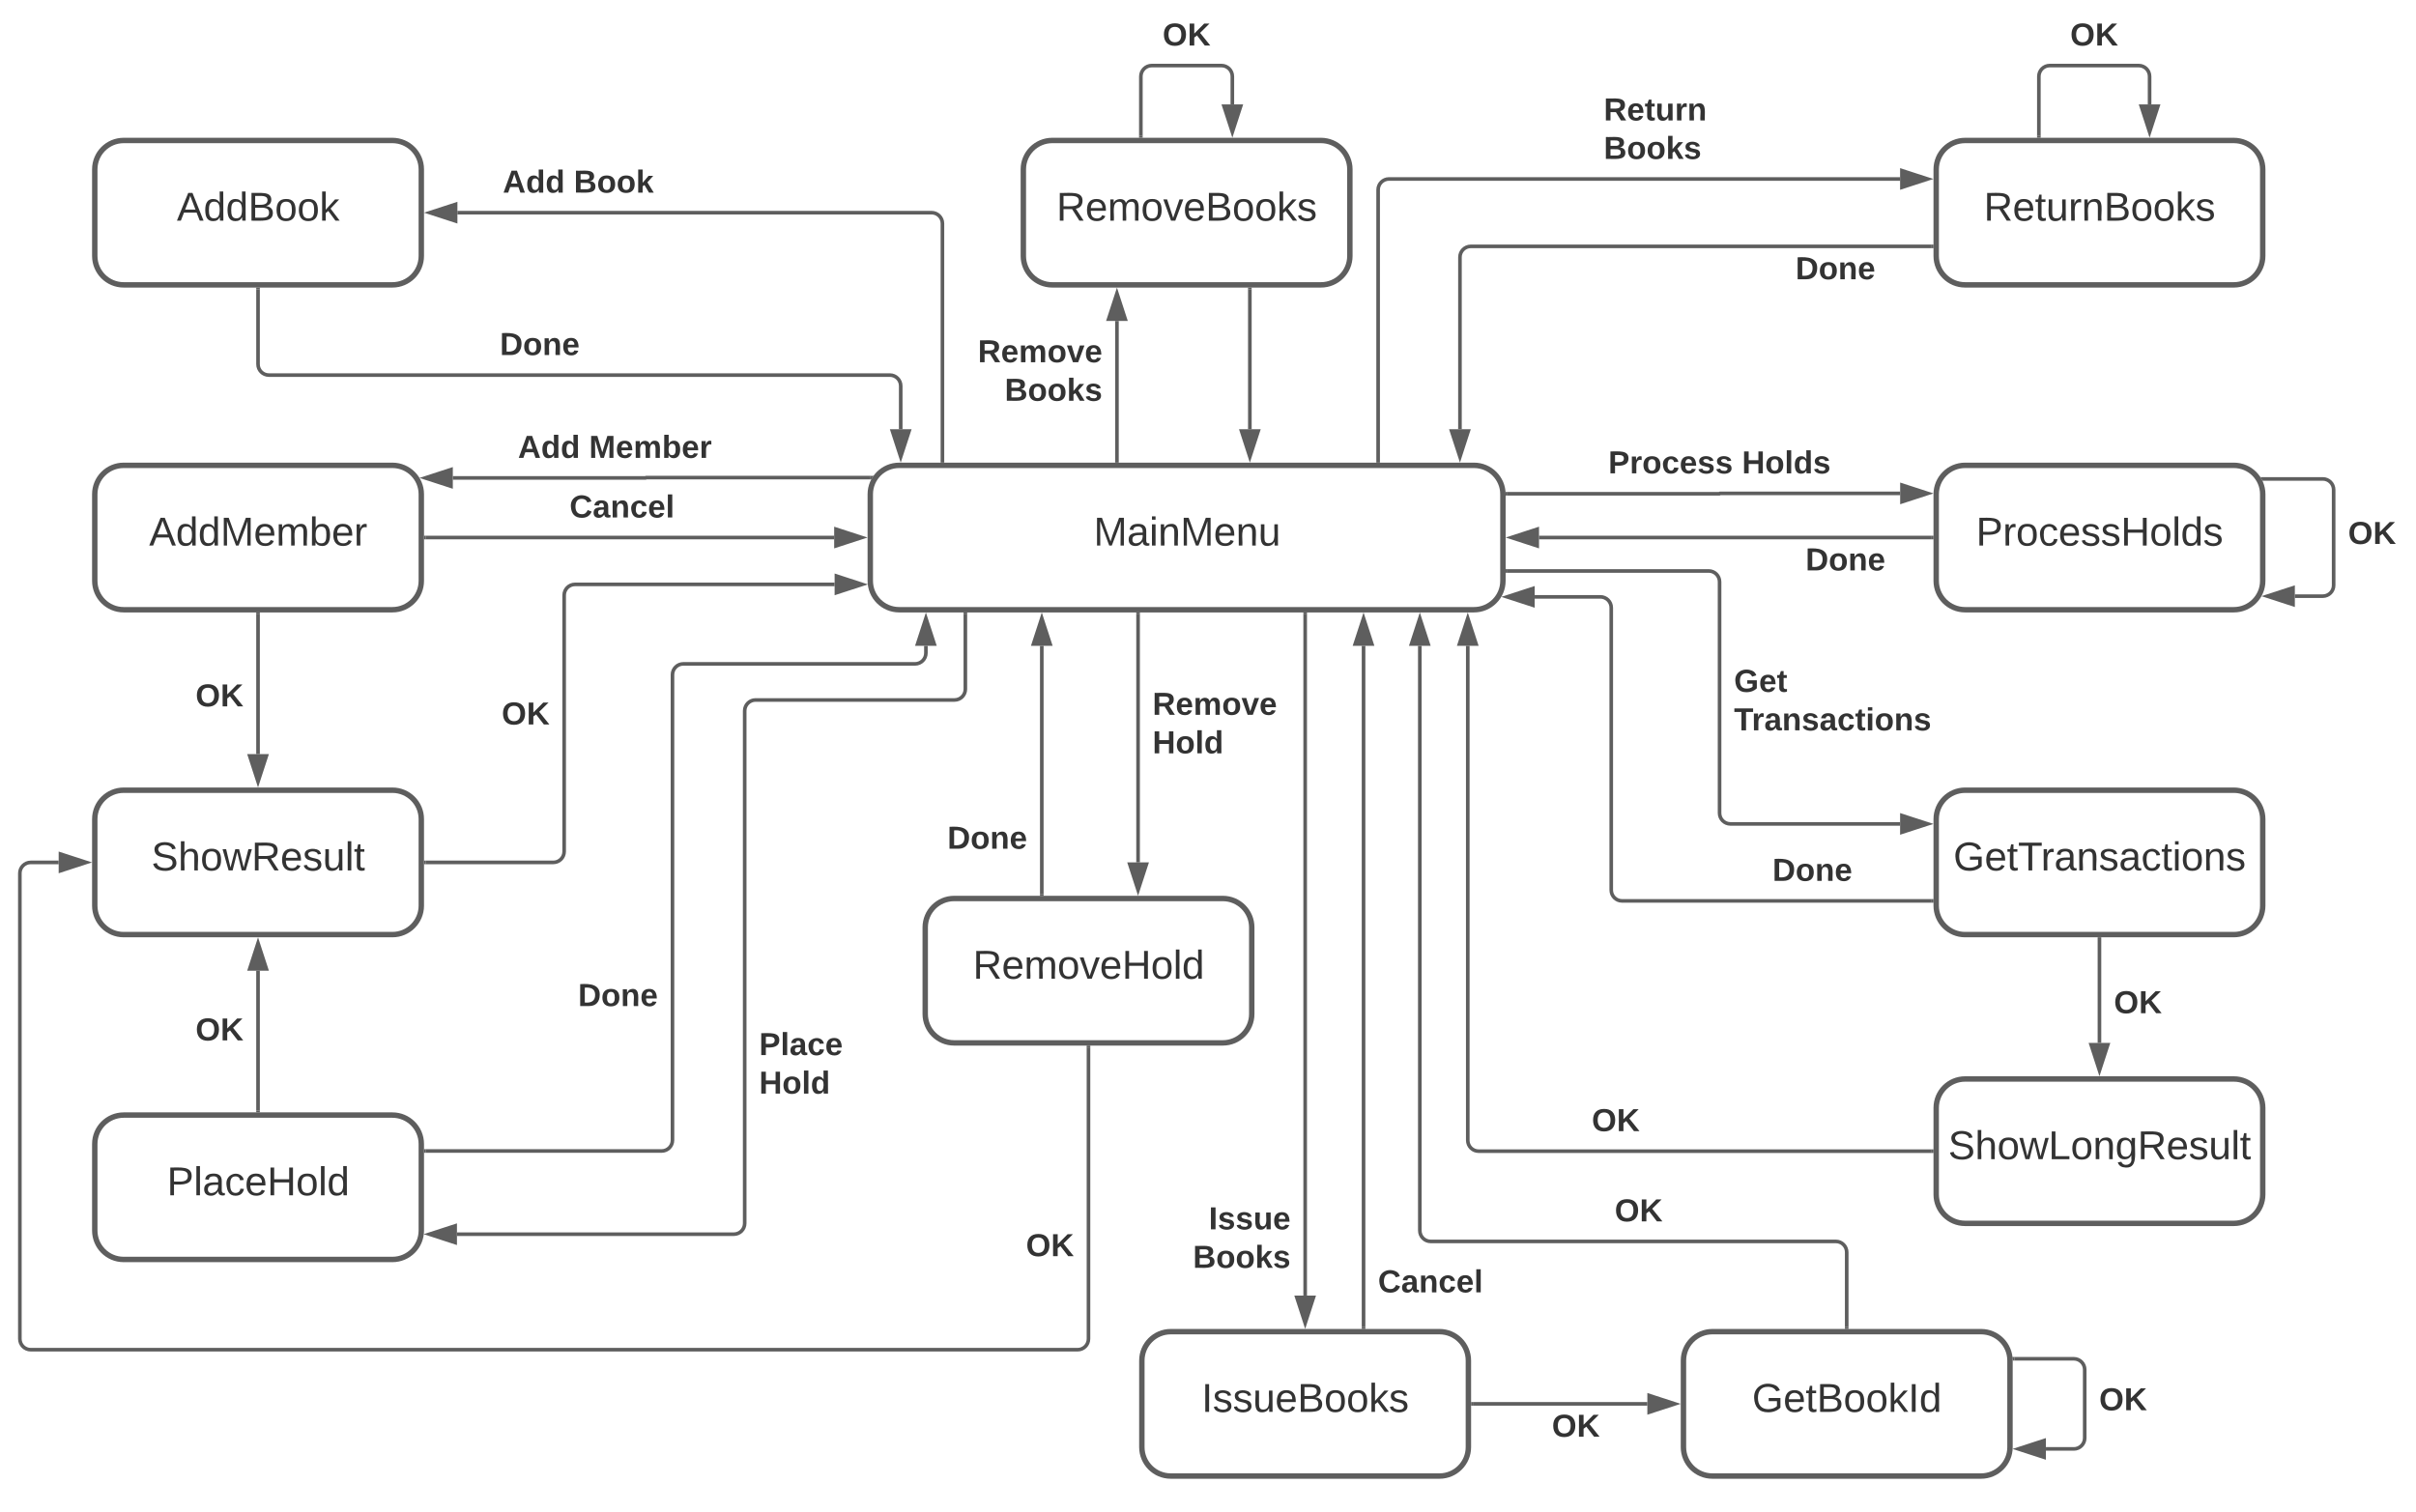 <svg xmlns="http://www.w3.org/2000/svg" xmlns:xlink="http://www.w3.org/1999/xlink" xmlns:lucid="lucid" width="1338.27" height="837.83"><g transform="translate(-347.5 -322.167)" lucid:page-tab-id="PJSlnrykgRkf"><path d="M0 0h1760v1360H0z" fill="#fff"/><path d="M845.57 580c-8.84 0-16 7.16-16 16v48c0 8.84 7.16 16 16 16H1164c8.84 0 16-7.16 16-16v-48c0-8.84-7.16-16-16-16z" stroke="#5e5e5e" stroke-width="3" fill="#fff"/><use xlink:href="#a" transform="matrix(1,0,0,1,837.565,588) translate(115.741 36.444)"/><path d="M416 400c-8.84 0-16 7.16-16 16v48c0 8.84 7.16 16 16 16h148.87c8.84 0 16-7.16 16-16v-48c0-8.84-7.16-16-16-16z" stroke="#5e5e5e" stroke-width="3" fill="#fff"/><use xlink:href="#b" transform="matrix(1,0,0,1,408,408) translate(37.438 36.444)"/><path d="M416 580c-8.84 0-16 7.16-16 16v48c0 8.84 7.16 16 16 16h148.87c8.84 0 16-7.16 16-16v-48c0-8.84-7.16-16-16-16z" stroke="#5e5e5e" stroke-width="3" fill="#fff"/><use xlink:href="#c" transform="matrix(1,0,0,1,408,588) translate(22.099 36.444)"/><path d="M416 760c-8.84 0-16 7.16-16 16v48c0 8.84 7.16 16 16 16h148.87c8.84 0 16-7.16 16-16v-48c0-8.84-7.16-16-16-16z" stroke="#5e5e5e" stroke-width="3" fill="#fff"/><use xlink:href="#d" transform="matrix(1,0,0,1,408,768) translate(23.333 36.444)"/><path d="M416 940c-8.84 0-16 7.16-16 16v48c0 8.84 7.16 16 16 16h148.87c8.84 0 16-7.16 16-16v-48c0-8.84-7.16-16-16-16z" stroke="#5e5e5e" stroke-width="3" fill="#fff"/><use xlink:href="#e" transform="matrix(1,0,0,1,408,948) translate(31.975 36.444)"/><path d="M876 820c-8.84 0-16 7.16-16 16v48c0 8.84 7.16 16 16 16h148.87c8.84 0 16-7.16 16-16v-48c0-8.84-7.16-16-16-16z" stroke="#5e5e5e" stroke-width="3" fill="#fff"/><use xlink:href="#f" transform="matrix(1,0,0,1,868,828) translate(18.426 36.444)"/><path d="M930.35 400c-8.84 0-16 7.16-16 16v48c0 8.84 7.16 16 16 16h148.87c8.83 0 16-7.16 16-16v-48c0-8.84-7.17-16-16-16z" stroke="#5e5e5e" stroke-width="3" fill="#fff"/><use xlink:href="#g" transform="matrix(1,0,0,1,922.348,408) translate(10.34 36.444)"/><path d="M1436 400c-8.84 0-16 7.16-16 16v48c0 8.84 7.16 16 16 16h148.87c8.84 0 16-7.16 16-16v-48c0-8.84-7.16-16-16-16z" stroke="#5e5e5e" stroke-width="3" fill="#fff"/><use xlink:href="#h" transform="matrix(1,0,0,1,1428,408) translate(18.364 36.444)"/><path d="M1436 580c-8.84 0-16 7.16-16 16v48c0 8.84 7.16 16 16 16h148.87c8.84 0 16-7.16 16-16v-48c0-8.84-7.16-16-16-16z" stroke="#5e5e5e" stroke-width="3" fill="#fff"/><use xlink:href="#i" transform="matrix(1,0,0,1,1428,588) translate(14.074 36.444)"/><path d="M1436 760c-8.84 0-16 7.16-16 16v48c0 8.84 7.16 16 16 16h148.87c8.84 0 16-7.16 16-16v-48c0-8.84-7.16-16-16-16z" stroke="#5e5e5e" stroke-width="3" fill="#fff"/><use xlink:href="#j" transform="matrix(1,0,0,1,1428,768) translate(1.512 36.444)"/><path d="M1436 920c-8.84 0-16 7.16-16 16v48c0 8.84 7.16 16 16 16h148.87c8.84 0 16-7.16 16-16v-48c0-8.84-7.16-16-16-16z" stroke="#5e5e5e" stroke-width="3" fill="#fff"/><use xlink:href="#k" transform="matrix(1,0,0,1,1428,928) translate(-1.358 36.444)"/><path d="M1417.5 960h-250.97c-3.32 0-6-2.7-6-6V680" stroke="#5e5e5e" stroke-width="2" fill="none"/><path d="M1418.5 961h-1.03v-2h1.03z" fill="#5e5e5e"/><path d="M1160.53 664.74l4.63 14.26h-9.27z" stroke="#5e5e5e" stroke-width="2" fill="#5e5e5e"/><use xlink:href="#l" transform="matrix(1,0,0,1,1229.206,934.667) translate(0 14.222)"/><path d="M1510.43 842.5V900" stroke="#5e5e5e" stroke-width="2" fill="none"/><path d="M1511.43 842.53h-2v-1.03h2z" fill="#5e5e5e"/><path d="M1510.43 915.26L1505.8 901h9.27z" stroke="#5e5e5e" stroke-width="2" fill="#5e5e5e"/><use xlink:href="#l" transform="matrix(1,0,0,1,1518.435,869.333) translate(0 14.222)"/><path d="M1182.5 638.52H1294c3.3 0 6 2.7 6 6v128.15c0 3.3 2.7 6 6 6h94" stroke="#5e5e5e" stroke-width="2" fill="none"/><path d="M1182.53 639.52h-1.03v-2h1.03z" fill="#5e5e5e"/><path d="M1415.26 778.67L1401 783.3v-9.27z" stroke="#5e5e5e" stroke-width="2" fill="#5e5e5e"/><use xlink:href="#m" transform="matrix(1,0,0,1,1308,691.279) translate(0 14.222)"/><use xlink:href="#n" transform="matrix(1,0,0,1,1308,691.279) translate(0 35.556)"/><path d="M1197.58 652.87H1234c3.3 0 6 2.7 6 6v156.46c0 3.32 2.7 6 6 6h171.5" stroke="#5e5e5e" stroke-width="2" fill="none"/><path d="M1182.3 652.87l14.28-4.63v9.27z" stroke="#5e5e5e" stroke-width="2" fill="#5e5e5e"/><path d="M1418.5 822.33h-1.03v-2h1.03z" fill="#5e5e5e"/><use xlink:href="#o" transform="matrix(1,0,0,1,1329.299,796) translate(0 14.222)"/><path d="M1182.48 595.74h117.44c.05 0 .1-.04.1-.1 0-.04.03-.1.08-.1h99.94" stroke="#5e5e5e" stroke-width="2" fill="none"/><path d="M1182.5 596.74h-1v-.84l-.15-1.16h1.15z" fill="#5e5e5e"/><path d="M1415.3 595.55l-14.26 4.64v-9.28z" stroke="#5e5e5e" stroke-width="2" fill="#5e5e5e"/><use xlink:href="#p" transform="matrix(1,0,0,1,1238.378,570.222) translate(0 14.222)"/><use xlink:href="#q" transform="matrix(1,0,0,1,1238.378,570.222) translate(74.025 14.222)"/><path d="M1200 620h217.5" stroke="#5e5e5e" stroke-width="2" fill="none"/><path d="M1184.74 620l14.26-4.64v9.28z" stroke="#5e5e5e" stroke-width="2" fill="#5e5e5e"/><path d="M1418.5 621h-1.03v-2h1.03z" fill="#5e5e5e"/><use xlink:href="#o" transform="matrix(1,0,0,1,1347.62,624) translate(0 14.222)"/><path d="M1601.15 587.52h33c3.32 0 6 2.68 6 6v52.96c0 3.32-2.68 6-6 6h-15.5" stroke="#5e5e5e" stroke-width="2" fill="none"/><path d="M1601.18 588.52h-.6l-.53-1.27-.57-.73h1.7z" fill="#5e5e5e"/><path d="M1603.4 652.48l14.26-4.63v9.27z" stroke="#5e5e5e" stroke-width="2" fill="#5e5e5e"/><use xlink:href="#l" transform="matrix(1,0,0,1,1648.154,609.333) translate(0 14.222)"/><path d="M966.2 500v77.5" stroke="#5e5e5e" stroke-width="2" fill="none"/><path d="M966.2 484.74l4.63 14.26h-9.27z" stroke="#5e5e5e" stroke-width="2" fill="#5e5e5e"/><path d="M967.2 578.5h-2v-1.03h2z" fill="#5e5e5e"/><use xlink:href="#r" transform="matrix(1,0,0,1,889.156,508.667) translate(0.01 14.222)"/><use xlink:href="#s" transform="matrix(1,0,0,1,889.156,508.667) translate(14.874 35.556)"/><path d="M1039.82 482.5V560" stroke="#5e5e5e" stroke-width="2" fill="none"/><path d="M1040.82 482.53h-2v-1.03h2z" fill="#5e5e5e"/><path d="M1039.82 575.26L1035.2 561h9.26z" stroke="#5e5e5e" stroke-width="2" fill="#5e5e5e"/><path d="M979.45 397.5v-33c0-3.3 2.7-6 6-6h38.67c3.3 0 6 2.7 6 6V380" stroke="#5e5e5e" stroke-width="2" fill="none"/><path d="M980.45 398.5h-2v-1.03h2z" fill="#5e5e5e"/><path d="M1030.12 395.26l-4.64-14.26h9.27z" stroke="#5e5e5e" stroke-width="2" fill="#5e5e5e"/><use xlink:href="#l" transform="matrix(1,0,0,1,991.474,333.167) translate(0 14.222)"/><path d="M1476.87 397.5v-33c0-3.3 2.7-6 6-6h49.33c3.32 0 6 2.7 6 6V380" stroke="#5e5e5e" stroke-width="2" fill="none"/><path d="M1477.87 398.5h-2v-1.03h2z" fill="#5e5e5e"/><path d="M1538.2 395.26l-4.63-14.26h9.27z" stroke="#5e5e5e" stroke-width="2" fill="#5e5e5e"/><use xlink:href="#l" transform="matrix(1,0,0,1,1494.228,333.167) translate(0 14.222)"/><path d="M1400 421.33h-283.13c-3.3 0-6 2.7-6 6V577.5" stroke="#5e5e5e" stroke-width="2" fill="none"/><path d="M1415.26 421.33l-14.26 4.64v-9.27z" stroke="#5e5e5e" stroke-width="2" fill="#5e5e5e"/><path d="M1111.87 578.5h-2v-1.03h2z" fill="#5e5e5e"/><use xlink:href="#t" transform="matrix(1,0,0,1,1235.858,374.667) translate(0 14.222)"/><use xlink:href="#s" transform="matrix(1,0,0,1,1235.858,374.667) translate(0 35.556)"/><path d="M1417.5 458.67h-255.3c-3.33 0-6 2.68-6 6V560" stroke="#5e5e5e" stroke-width="2" fill="none"/><path d="M1418.5 459.67h-1.03v-2h1.03z" fill="#5e5e5e"/><path d="M1156.2 575.26l-4.65-14.26h9.27z" stroke="#5e5e5e" stroke-width="2" fill="#5e5e5e"/><use xlink:href="#o" transform="matrix(1,0,0,1,1342.075,462.667) translate(0 14.222)"/><path d="M950.43 902.5V1064c0 3.3-2.68 6-6 6H364.5c-3.3 0-6-2.7-6-6V806c0-3.3 2.7-6 6-6H380" stroke="#5e5e5e" stroke-width="2" fill="none"/><path d="M951.43 902.53h-2v-1.03h2z" fill="#5e5e5e"/><path d="M395.26 800L381 804.64v-9.28z" stroke="#5e5e5e" stroke-width="2" fill="#5e5e5e"/><use xlink:href="#l" transform="matrix(1,0,0,1,915.817,1003.947) translate(0 14.222)"/><path d="M490.43 937.5V860" stroke="#5e5e5e" stroke-width="2" fill="none"/><path d="M491.43 938.5h-2v-1.03h2z" fill="#5e5e5e"/><path d="M490.43 844.74l4.64 14.26h-9.27z" stroke="#5e5e5e" stroke-width="2" fill="#5e5e5e"/><use xlink:href="#l" transform="matrix(1,0,0,1,455.817,884.415) translate(0 14.222)"/><path d="M490.43 662.5V740" stroke="#5e5e5e" stroke-width="2" fill="none"/><path d="M491.43 662.53h-2v-1.03h2z" fill="#5e5e5e"/><path d="M490.43 755.26L485.8 741h9.27z" stroke="#5e5e5e" stroke-width="2" fill="#5e5e5e"/><use xlink:href="#l" transform="matrix(1,0,0,1,455.817,699.333) translate(0 14.222)"/><path d="M977.9 662.5V800" stroke="#5e5e5e" stroke-width="2" fill="none"/><path d="M978.9 662.53h-2v-1.03h2z" fill="#5e5e5e"/><path d="M977.9 815.26L973.27 801h9.27z" stroke="#5e5e5e" stroke-width="2" fill="#5e5e5e"/><use xlink:href="#r" transform="matrix(1,0,0,1,985.903,703.995) translate(0 14.222)"/><use xlink:href="#u" transform="matrix(1,0,0,1,985.903,703.995) translate(0 35.556)"/><path d="M924.57 680v137.5" stroke="#5e5e5e" stroke-width="2" fill="none"/><path d="M924.57 664.74L929.2 679h-9.26z" stroke="#5e5e5e" stroke-width="2" fill="#5e5e5e"/><path d="M925.57 818.5h-2v-1.03h2z" fill="#5e5e5e"/><use xlink:href="#o" transform="matrix(1,0,0,1,872.279,778.209) translate(0 14.222)"/><path d="M583.37 959.9H714c3.3 0 6-2.67 6-6V696c0-3.3 2.7-6 6-6h128.38c3.3 0 6-2.7 6-6v-4" stroke="#5e5e5e" stroke-width="2" fill="none"/><path d="M583.4 960.9h-1.03v-2h1.03z" fill="#5e5e5e"/><path d="M860.38 664.74L865 679h-9.26z" stroke="#5e5e5e" stroke-width="2" fill="#5e5e5e"/><use xlink:href="#o" transform="matrix(1,0,0,1,667.704,865.369) translate(0 14.222)"/><path d="M600.62 1006H754c3.3 0 6-2.68 6-6V716c0-3.3 2.7-6 6-6h110.23c3.32 0 6-2.7 6-6v-41.5" stroke="#5e5e5e" stroke-width="2" fill="none"/><path d="M585.36 1006l14.26-4.63v9.27z" stroke="#5e5e5e" stroke-width="2" fill="#5e5e5e"/><path d="M883.23 662.53h-2v-1.03h2z" fill="#5e5e5e"/><use xlink:href="#v" transform="matrix(1,0,0,1,768,892.55) translate(0 14.222)"/><use xlink:href="#u" transform="matrix(1,0,0,1,768,892.55) translate(0 35.556)"/><path d="M583.37 620h226.2" stroke="#5e5e5e" stroke-width="2" fill="none"/><path d="M583.4 621h-1.03v-2h1.03z" fill="#5e5e5e"/><path d="M824.83 620l-14.27 4.64v-9.28z" stroke="#5e5e5e" stroke-width="2" fill="#5e5e5e"/><use xlink:href="#w" transform="matrix(1,0,0,1,662.977,594.667) translate(0 14.222)"/><path d="M829.73 586.8H705.36c-.04 0-.08.04-.08.1 0 .03-.04.07-.08.07H598.33" stroke="#5e5e5e" stroke-width="2" fill="none"/><path d="M830.4 587.26l-.24.55h-.45v-2h1.8z" fill="#5e5e5e"/><path d="M583.06 586.97l14.27-4.64v9.27z" stroke="#5e5e5e" stroke-width="2" fill="#5e5e5e"/><use xlink:href="#x" transform="matrix(1,0,0,1,634.417,561.635) translate(0 14.222)"/><use xlink:href="#y" transform="matrix(1,0,0,1,634.417,561.635) translate(39.358 14.222)"/><path d="M583.37 800H654c3.3 0 6-2.7 6-6V651.96c0-3.32 2.7-6 6-6h143.8" stroke="#5e5e5e" stroke-width="2" fill="none"/><path d="M583.4 801h-1.03v-2h1.03z" fill="#5e5e5e"/><path d="M825.07 645.96l-14.26 4.63v-9.28z" stroke="#5e5e5e" stroke-width="2" fill="#5e5e5e"/><use xlink:href="#l" transform="matrix(1,0,0,1,625.383,709.354) translate(0 14.222)"/><path d="M490.43 482.5V524c0 3.3 2.7 6 6 6h344c3.32 0 6 2.7 6 6v24" stroke="#5e5e5e" stroke-width="2" fill="none"/><path d="M491.43 482.53h-2v-1.03h2z" fill="#5e5e5e"/><path d="M846.43 575.26L841.8 561h9.27z" stroke="#5e5e5e" stroke-width="2" fill="#5e5e5e"/><use xlink:href="#o" transform="matrix(1,0,0,1,624.375,504.667) translate(0 14.222)"/><path d="M869.53 577.5V446c0-3.3-2.7-6-6-6H600.87" stroke="#5e5e5e" stroke-width="2" fill="none"/><path d="M870.53 578.5h-2v-1.03h2z" fill="#5e5e5e"/><path d="M585.6 440l14.27-4.64v9.28z" stroke="#5e5e5e" stroke-width="2" fill="#5e5e5e"/><use xlink:href="#x" transform="matrix(1,0,0,1,626.007,414.667) translate(0 14.222)"/><use xlink:href="#z" transform="matrix(1,0,0,1,626.007,414.667) translate(39.358 14.222)"/><path d="M996 1060c-8.84 0-16 7.16-16 16v48c0 8.84 7.16 16 16 16h148.87c8.84 0 16-7.16 16-16v-48c0-8.84-7.16-16-16-16z" stroke="#5e5e5e" stroke-width="3" fill="#fff"/><use xlink:href="#A" transform="matrix(1,0,0,1,988,1068) translate(25.093 36.444)"/><path d="M1296 1060c-8.84 0-16 7.16-16 16v48c0 8.84 7.16 16 16 16h148.87c8.84 0 16-7.16 16-16v-48c0-8.84-7.16-16-16-16z" stroke="#5e5e5e" stroke-width="3" fill="#fff"/><use xlink:href="#B" transform="matrix(1,0,0,1,1288,1068) translate(30.031 36.444)"/><path d="M1163.37 1100H1260" stroke="#5e5e5e" stroke-width="2" fill="none"/><path d="M1163.4 1101h-1.03v-2h1.03z" fill="#5e5e5e"/><path d="M1275.26 1100l-14.26 4.64v-9.28z" stroke="#5e5e5e" stroke-width="2" fill="#5e5e5e"/><use xlink:href="#l" transform="matrix(1,0,0,1,1207.126,1104) translate(0 14.222)"/><path d="M1070.46 662.5V1040" stroke="#5e5e5e" stroke-width="2" fill="none"/><path d="M1071.46 662.53h-2v-1.03h2z" fill="#5e5e5e"/><path d="M1070.46 1055.26l-4.64-14.26h9.27z" stroke="#5e5e5e" stroke-width="2" fill="#5e5e5e"/><use xlink:href="#C" transform="matrix(1,0,0,1,1008.284,989.076) translate(8.8 14.222)"/><use xlink:href="#s" transform="matrix(1,0,0,1,1008.284,989.076) translate(0.01 35.556)"/><path d="M1102.8 680v377.5" stroke="#5e5e5e" stroke-width="2" fill="none"/><path d="M1102.8 664.74l4.62 14.26h-9.27z" stroke="#5e5e5e" stroke-width="2" fill="#5e5e5e"/><path d="M1103.8 1058.5h-2v-1.03h2z" fill="#5e5e5e"/><use xlink:href="#w" transform="matrix(1,0,0,1,1110.79,1023.992) translate(0 14.222)"/><path d="M1370.43 1057.5V1016c0-3.3-2.68-6-6-6h-224.46c-3.32 0-6-2.7-6-6V680" stroke="#5e5e5e" stroke-width="2" fill="none"/><path d="M1371.43 1058.5h-2v-1.03h2z" fill="#5e5e5e"/><path d="M1133.97 664.74l4.63 14.26h-9.27z" stroke="#5e5e5e" stroke-width="2" fill="#5e5e5e"/><g><use xlink:href="#l" transform="matrix(1,0,0,1,1241.908,984.667) translate(0 14.222)"/></g><path d="M1463.26 1075.03h33c3.3 0 6 2.7 6 6v37.94c0 3.3-2.7 6-6 6h-15.5" stroke="#5e5e5e" stroke-width="2" fill="none"/><path d="M1463.28 1076.03h-.9v-.13l-.26-1.87h1.16z" fill="#5e5e5e"/><path d="M1465.5 1124.97l14.26-4.64v9.27z" stroke="#5e5e5e" stroke-width="2" fill="#5e5e5e"/><g><use xlink:href="#l" transform="matrix(1,0,0,1,1510.255,1089.333) translate(0 14.222)"/></g><defs><path fill="#333" d="M240 0l2-218c-23 76-54 145-80 218h-23L58-218 59 0H30v-248h44l77 211c21-75 51-140 76-211h43V0h-30" id="D"/><path fill="#333" d="M141-36C126-15 110 5 73 4 37 3 15-17 15-53c-1-64 63-63 125-63 3-35-9-54-41-54-24 1-41 7-42 31l-33-3c5-37 33-52 76-52 45 0 72 20 72 64v82c-1 20 7 32 28 27v20c-31 9-61-2-59-35zM48-53c0 20 12 33 32 33 41-3 63-29 60-74-43 2-92-5-92 41" id="E"/><path fill="#333" d="M24-231v-30h32v30H24zM24 0v-190h32V0H24" id="F"/><path fill="#333" d="M117-194c89-4 53 116 60 194h-32v-121c0-31-8-49-39-48C34-167 62-67 57 0H25l-1-190h30c1 10-1 24 2 32 11-22 29-35 61-36" id="G"/><path fill="#333" d="M100-194c63 0 86 42 84 106H49c0 40 14 67 53 68 26 1 43-12 49-29l28 8c-11 28-37 45-77 45C44 4 14-33 15-96c1-61 26-98 85-98zm52 81c6-60-76-77-97-28-3 7-6 17-6 28h103" id="H"/><path fill="#333" d="M84 4C-5 8 30-112 23-190h32v120c0 31 7 50 39 49 72-2 45-101 50-169h31l1 190h-30c-1-10 1-25-2-33-11 22-28 36-60 37" id="I"/><g id="a"><use transform="matrix(0.062,0,0,0.062,0,0)" xlink:href="#D"/><use transform="matrix(0.062,0,0,0.062,18.457,0)" xlink:href="#E"/><use transform="matrix(0.062,0,0,0.062,30.802,0)" xlink:href="#F"/><use transform="matrix(0.062,0,0,0.062,35.679,0)" xlink:href="#G"/><use transform="matrix(0.062,0,0,0.062,48.025,0)" xlink:href="#D"/><use transform="matrix(0.062,0,0,0.062,66.481,0)" xlink:href="#H"/><use transform="matrix(0.062,0,0,0.062,78.827,0)" xlink:href="#G"/><use transform="matrix(0.062,0,0,0.062,91.173,0)" xlink:href="#I"/></g><path fill="#333" d="M205 0l-28-72H64L36 0H1l101-248h38L239 0h-34zm-38-99l-47-123c-12 45-31 82-46 123h93" id="J"/><path fill="#333" d="M85-194c31 0 48 13 60 33l-1-100h32l1 261h-30c-2-10 0-23-3-31C134-8 116 4 85 4 32 4 16-35 15-94c0-66 23-100 70-100zm9 24c-40 0-46 34-46 75 0 40 6 74 45 74 42 0 51-32 51-76 0-42-9-74-50-73" id="K"/><path fill="#333" d="M160-131c35 5 61 23 61 61C221 17 115-2 30 0v-248c76 3 177-17 177 60 0 33-19 50-47 57zm-97-11c50-1 110 9 110-42 0-47-63-36-110-37v79zm0 115c55-2 124 14 124-45 0-56-70-42-124-44v89" id="L"/><path fill="#333" d="M100-194c62-1 85 37 85 99 1 63-27 99-86 99S16-35 15-95c0-66 28-99 85-99zM99-20c44 1 53-31 53-75 0-43-8-75-51-75s-53 32-53 75 10 74 51 75" id="M"/><path fill="#333" d="M143 0L79-87 56-68V0H24v-261h32v163l83-92h37l-77 82L181 0h-38" id="N"/><g id="b"><use transform="matrix(0.062,0,0,0.062,0,0)" xlink:href="#J"/><use transform="matrix(0.062,0,0,0.062,14.815,0)" xlink:href="#K"/><use transform="matrix(0.062,0,0,0.062,27.16,0)" xlink:href="#K"/><use transform="matrix(0.062,0,0,0.062,39.506,0)" xlink:href="#L"/><use transform="matrix(0.062,0,0,0.062,54.321,0)" xlink:href="#M"/><use transform="matrix(0.062,0,0,0.062,66.667,0)" xlink:href="#M"/><use transform="matrix(0.062,0,0,0.062,79.012,0)" xlink:href="#N"/></g><path fill="#333" d="M210-169c-67 3-38 105-44 169h-31v-121c0-29-5-50-35-48C34-165 62-65 56 0H25l-1-190h30c1 10-1 24 2 32 10-44 99-50 107 0 11-21 27-35 58-36 85-2 47 119 55 194h-31v-121c0-29-5-49-35-48" id="O"/><path fill="#333" d="M115-194c53 0 69 39 70 98 0 66-23 100-70 100C84 3 66-7 56-30L54 0H23l1-261h32v101c10-23 28-34 59-34zm-8 174c40 0 45-34 45-75 0-40-5-75-45-74-42 0-51 32-51 76 0 43 10 73 51 73" id="P"/><path fill="#333" d="M114-163C36-179 61-72 57 0H25l-1-190h30c1 12-1 29 2 39 6-27 23-49 58-41v29" id="Q"/><g id="c"><use transform="matrix(0.062,0,0,0.062,0,0)" xlink:href="#J"/><use transform="matrix(0.062,0,0,0.062,14.815,0)" xlink:href="#K"/><use transform="matrix(0.062,0,0,0.062,27.16,0)" xlink:href="#K"/><use transform="matrix(0.062,0,0,0.062,39.506,0)" xlink:href="#D"/><use transform="matrix(0.062,0,0,0.062,57.963,0)" xlink:href="#H"/><use transform="matrix(0.062,0,0,0.062,70.309,0)" xlink:href="#O"/><use transform="matrix(0.062,0,0,0.062,88.765,0)" xlink:href="#P"/><use transform="matrix(0.062,0,0,0.062,101.111,0)" xlink:href="#H"/><use transform="matrix(0.062,0,0,0.062,113.457,0)" xlink:href="#Q"/></g><path fill="#333" d="M185-189c-5-48-123-54-124 2 14 75 158 14 163 119 3 78-121 87-175 55-17-10-28-26-33-46l33-7c5 56 141 63 141-1 0-78-155-14-162-118-5-82 145-84 179-34 5 7 8 16 11 25" id="R"/><path fill="#333" d="M106-169C34-169 62-67 57 0H25v-261h32l-1 103c12-21 28-36 61-36 89 0 53 116 60 194h-32v-121c2-32-8-49-39-48" id="S"/><path fill="#333" d="M206 0h-36l-40-164L89 0H53L-1-190h32L70-26l43-164h34l41 164 42-164h31" id="T"/><path fill="#333" d="M233-177c-1 41-23 64-60 70L243 0h-38l-65-103H63V0H30v-248c88 3 205-21 203 71zM63-129c60-2 137 13 137-47 0-61-80-42-137-45v92" id="U"/><path fill="#333" d="M135-143c-3-34-86-38-87 0 15 53 115 12 119 90S17 21 10-45l28-5c4 36 97 45 98 0-10-56-113-15-118-90-4-57 82-63 122-42 12 7 21 19 24 35" id="V"/><path fill="#333" d="M24 0v-261h32V0H24" id="W"/><path fill="#333" d="M59-47c-2 24 18 29 38 22v24C64 9 27 4 27-40v-127H5v-23h24l9-43h21v43h35v23H59v120" id="X"/><g id="d"><use transform="matrix(0.062,0,0,0.062,0,0)" xlink:href="#R"/><use transform="matrix(0.062,0,0,0.062,14.815,0)" xlink:href="#S"/><use transform="matrix(0.062,0,0,0.062,27.16,0)" xlink:href="#M"/><use transform="matrix(0.062,0,0,0.062,39.506,0)" xlink:href="#T"/><use transform="matrix(0.062,0,0,0.062,55.494,0)" xlink:href="#U"/><use transform="matrix(0.062,0,0,0.062,71.481,0)" xlink:href="#H"/><use transform="matrix(0.062,0,0,0.062,83.827,0)" xlink:href="#V"/><use transform="matrix(0.062,0,0,0.062,94.938,0)" xlink:href="#I"/><use transform="matrix(0.062,0,0,0.062,107.284,0)" xlink:href="#W"/><use transform="matrix(0.062,0,0,0.062,112.16,0)" xlink:href="#X"/></g><path fill="#333" d="M30-248c87 1 191-15 191 75 0 78-77 80-158 76V0H30v-248zm33 125c57 0 124 11 124-50 0-59-68-47-124-48v98" id="Y"/><path fill="#333" d="M96-169c-40 0-48 33-48 73s9 75 48 75c24 0 41-14 43-38l32 2c-6 37-31 61-74 61-59 0-76-41-82-99-10-93 101-131 147-64 4 7 5 14 7 22l-32 3c-4-21-16-35-41-35" id="Z"/><path fill="#333" d="M197 0v-115H63V0H30v-248h33v105h134v-105h34V0h-34" id="aa"/><g id="e"><use transform="matrix(0.062,0,0,0.062,0,0)" xlink:href="#Y"/><use transform="matrix(0.062,0,0,0.062,14.815,0)" xlink:href="#W"/><use transform="matrix(0.062,0,0,0.062,19.691,0)" xlink:href="#E"/><use transform="matrix(0.062,0,0,0.062,32.037,0)" xlink:href="#Z"/><use transform="matrix(0.062,0,0,0.062,43.148,0)" xlink:href="#H"/><use transform="matrix(0.062,0,0,0.062,55.494,0)" xlink:href="#aa"/><use transform="matrix(0.062,0,0,0.062,71.481,0)" xlink:href="#M"/><use transform="matrix(0.062,0,0,0.062,83.827,0)" xlink:href="#W"/><use transform="matrix(0.062,0,0,0.062,88.704,0)" xlink:href="#K"/></g><path fill="#333" d="M108 0H70L1-190h34L89-25l56-165h34" id="ab"/><g id="f"><use transform="matrix(0.062,0,0,0.062,0,0)" xlink:href="#U"/><use transform="matrix(0.062,0,0,0.062,15.988,0)" xlink:href="#H"/><use transform="matrix(0.062,0,0,0.062,28.333,0)" xlink:href="#O"/><use transform="matrix(0.062,0,0,0.062,46.79,0)" xlink:href="#M"/><use transform="matrix(0.062,0,0,0.062,59.136,0)" xlink:href="#ab"/><use transform="matrix(0.062,0,0,0.062,70.247,0)" xlink:href="#H"/><use transform="matrix(0.062,0,0,0.062,82.593,0)" xlink:href="#aa"/><use transform="matrix(0.062,0,0,0.062,98.58,0)" xlink:href="#M"/><use transform="matrix(0.062,0,0,0.062,110.926,0)" xlink:href="#W"/><use transform="matrix(0.062,0,0,0.062,115.802,0)" xlink:href="#K"/></g><g id="g"><use transform="matrix(0.062,0,0,0.062,0,0)" xlink:href="#U"/><use transform="matrix(0.062,0,0,0.062,15.988,0)" xlink:href="#H"/><use transform="matrix(0.062,0,0,0.062,28.333,0)" xlink:href="#O"/><use transform="matrix(0.062,0,0,0.062,46.79,0)" xlink:href="#M"/><use transform="matrix(0.062,0,0,0.062,59.136,0)" xlink:href="#ab"/><use transform="matrix(0.062,0,0,0.062,70.247,0)" xlink:href="#H"/><use transform="matrix(0.062,0,0,0.062,82.593,0)" xlink:href="#L"/><use transform="matrix(0.062,0,0,0.062,97.407,0)" xlink:href="#M"/><use transform="matrix(0.062,0,0,0.062,109.753,0)" xlink:href="#M"/><use transform="matrix(0.062,0,0,0.062,122.099,0)" xlink:href="#N"/><use transform="matrix(0.062,0,0,0.062,133.21,0)" xlink:href="#V"/></g><g id="h"><use transform="matrix(0.062,0,0,0.062,0,0)" xlink:href="#U"/><use transform="matrix(0.062,0,0,0.062,15.988,0)" xlink:href="#H"/><use transform="matrix(0.062,0,0,0.062,28.333,0)" xlink:href="#X"/><use transform="matrix(0.062,0,0,0.062,34.506,0)" xlink:href="#I"/><use transform="matrix(0.062,0,0,0.062,46.852,0)" xlink:href="#Q"/><use transform="matrix(0.062,0,0,0.062,54.198,0)" xlink:href="#G"/><use transform="matrix(0.062,0,0,0.062,66.543,0)" xlink:href="#L"/><use transform="matrix(0.062,0,0,0.062,81.358,0)" xlink:href="#M"/><use transform="matrix(0.062,0,0,0.062,93.704,0)" xlink:href="#M"/><use transform="matrix(0.062,0,0,0.062,106.049,0)" xlink:href="#N"/><use transform="matrix(0.062,0,0,0.062,117.16,0)" xlink:href="#V"/></g><g id="i"><use transform="matrix(0.062,0,0,0.062,0,0)" xlink:href="#Y"/><use transform="matrix(0.062,0,0,0.062,14.815,0)" xlink:href="#Q"/><use transform="matrix(0.062,0,0,0.062,22.16,0)" xlink:href="#M"/><use transform="matrix(0.062,0,0,0.062,34.506,0)" xlink:href="#Z"/><use transform="matrix(0.062,0,0,0.062,45.617,0)" xlink:href="#H"/><use transform="matrix(0.062,0,0,0.062,57.963,0)" xlink:href="#V"/><use transform="matrix(0.062,0,0,0.062,69.074,0)" xlink:href="#V"/><use transform="matrix(0.062,0,0,0.062,80.185,0)" xlink:href="#aa"/><use transform="matrix(0.062,0,0,0.062,96.173,0)" xlink:href="#M"/><use transform="matrix(0.062,0,0,0.062,108.519,0)" xlink:href="#W"/><use transform="matrix(0.062,0,0,0.062,113.395,0)" xlink:href="#K"/><use transform="matrix(0.062,0,0,0.062,125.741,0)" xlink:href="#V"/></g><path fill="#333" d="M143 4C61 4 22-44 18-125c-5-107 100-154 193-111 17 8 29 25 37 43l-32 9c-13-25-37-40-76-40-61 0-88 39-88 99 0 61 29 100 91 101 35 0 62-11 79-27v-45h-74v-28h105v86C228-13 192 4 143 4" id="ac"/><path fill="#333" d="M127-220V0H93v-220H8v-28h204v28h-85" id="ad"/><g id="j"><use transform="matrix(0.062,0,0,0.062,0,0)" xlink:href="#ac"/><use transform="matrix(0.062,0,0,0.062,17.284,0)" xlink:href="#H"/><use transform="matrix(0.062,0,0,0.062,29.63,0)" xlink:href="#X"/><use transform="matrix(0.062,0,0,0.062,35.802,0)" xlink:href="#ad"/><use transform="matrix(0.062,0,0,0.062,48.519,0)" xlink:href="#Q"/><use transform="matrix(0.062,0,0,0.062,55.864,0)" xlink:href="#E"/><use transform="matrix(0.062,0,0,0.062,68.21,0)" xlink:href="#G"/><use transform="matrix(0.062,0,0,0.062,80.556,0)" xlink:href="#V"/><use transform="matrix(0.062,0,0,0.062,91.667,0)" xlink:href="#E"/><use transform="matrix(0.062,0,0,0.062,104.012,0)" xlink:href="#Z"/><use transform="matrix(0.062,0,0,0.062,115.123,0)" xlink:href="#X"/><use transform="matrix(0.062,0,0,0.062,121.296,0)" xlink:href="#F"/><use transform="matrix(0.062,0,0,0.062,126.173,0)" xlink:href="#M"/><use transform="matrix(0.062,0,0,0.062,138.519,0)" xlink:href="#G"/><use transform="matrix(0.062,0,0,0.062,150.864,0)" xlink:href="#V"/></g><path fill="#333" d="M30 0v-248h33v221h125V0H30" id="ae"/><path fill="#333" d="M177-190C167-65 218 103 67 71c-23-6-38-20-44-43l32-5c15 47 100 32 89-28v-30C133-14 115 1 83 1 29 1 15-40 15-95c0-56 16-97 71-98 29-1 48 16 59 35 1-10 0-23 2-32h30zM94-22c36 0 50-32 50-73 0-42-14-75-50-75-39 0-46 34-46 75s6 73 46 73" id="af"/><g id="k"><use transform="matrix(0.062,0,0,0.062,0,0)" xlink:href="#R"/><use transform="matrix(0.062,0,0,0.062,14.815,0)" xlink:href="#S"/><use transform="matrix(0.062,0,0,0.062,27.16,0)" xlink:href="#M"/><use transform="matrix(0.062,0,0,0.062,39.506,0)" xlink:href="#T"/><use transform="matrix(0.062,0,0,0.062,55.494,0)" xlink:href="#ae"/><use transform="matrix(0.062,0,0,0.062,67.84,0)" xlink:href="#M"/><use transform="matrix(0.062,0,0,0.062,80.185,0)" xlink:href="#G"/><use transform="matrix(0.062,0,0,0.062,92.531,0)" xlink:href="#af"/><use transform="matrix(0.062,0,0,0.062,104.877,0)" xlink:href="#U"/><use transform="matrix(0.062,0,0,0.062,120.864,0)" xlink:href="#H"/><use transform="matrix(0.062,0,0,0.062,133.21,0)" xlink:href="#V"/><use transform="matrix(0.062,0,0,0.062,144.321,0)" xlink:href="#I"/><use transform="matrix(0.062,0,0,0.062,156.667,0)" xlink:href="#W"/><use transform="matrix(0.062,0,0,0.062,161.543,0)" xlink:href="#X"/></g><path fill="#333" d="M140-251c80 0 125 45 125 126S219 4 139 4C58 4 15-44 15-125s44-126 125-126zm-1 214c52 0 73-35 73-88 0-50-21-86-72-86-52 0-73 35-73 86s22 88 72 88" id="ag"/><path fill="#333" d="M195 0l-88-114-31 24V0H24v-248h52v113l112-113h60L142-143 257 0h-62" id="ah"/><g id="l"><use transform="matrix(0.049,0,0,0.049,0,0)" xlink:href="#ag"/><use transform="matrix(0.049,0,0,0.049,13.827,0)" xlink:href="#ah"/></g><path fill="#333" d="M67-125c0 54 23 88 75 88 28 0 53-7 68-21v-34h-60v-39h108v91C232-14 192 4 140 4 58 4 20-42 15-125 8-236 126-280 215-234c19 10 29 26 37 47l-47 15c-11-23-29-39-63-39-53 1-75 33-75 86" id="ai"/><path fill="#333" d="M185-48c-13 30-37 53-82 52C43 2 14-33 14-96s30-98 90-98c62 0 83 45 84 108H66c0 31 8 55 39 56 18 0 30-7 34-22zm-45-69c5-46-57-63-70-21-2 6-4 13-4 21h74" id="aj"/><path fill="#333" d="M115-3C79 11 28 4 28-45v-112H4v-33h27l15-45h31v45h36v33H77v99c-1 23 16 31 38 25v30" id="ak"/><g id="m"><use transform="matrix(0.049,0,0,0.049,0,0)" xlink:href="#ai"/><use transform="matrix(0.049,0,0,0.049,13.827,0)" xlink:href="#aj"/><use transform="matrix(0.049,0,0,0.049,23.704,0)" xlink:href="#ak"/></g><path fill="#333" d="M136-208V0H84v-208H4v-40h212v40h-80" id="al"/><path fill="#333" d="M135-150c-39-12-60 13-60 57V0H25l-1-190h47c2 13-1 29 3 40 6-28 27-53 61-41v41" id="am"/><path fill="#333" d="M133-34C117-15 103 5 69 4 32 3 11-16 11-54c-1-60 55-63 116-61 1-26-3-47-28-47-18 1-26 9-28 27l-52-2c7-38 36-58 82-57s74 22 75 68l1 82c-1 14 12 18 25 15v27c-30 8-71 5-69-32zm-48 3c29 0 43-24 42-57-32 0-66-3-65 30 0 17 8 27 23 27" id="an"/><path fill="#333" d="M135-194c87-1 58 113 63 194h-50c-7-57 23-157-34-157-59 0-34 97-39 157H25l-1-190h47c2 12-1 28 3 38 12-26 28-41 61-42" id="ao"/><path fill="#333" d="M137-138c1-29-70-34-71-4 15 46 118 7 119 86 1 83-164 76-172 9l43-7c4 19 20 25 44 25 33 8 57-30 24-41C81-84 22-81 20-136c-2-80 154-74 161-7" id="ap"/><path fill="#333" d="M190-63c-7 42-38 67-86 67-59 0-84-38-90-98-12-110 154-137 174-36l-49 2c-2-19-15-32-35-32-30 0-35 28-38 64-6 74 65 87 74 30" id="aq"/><path fill="#333" d="M25-224v-37h50v37H25zM25 0v-190h50V0H25" id="ar"/><path fill="#333" d="M110-194c64 0 96 36 96 99 0 64-35 99-97 99-61 0-95-36-95-99 0-62 34-99 96-99zm-1 164c35 0 45-28 45-65 0-40-10-65-43-65-34 0-45 26-45 65 0 36 10 65 43 65" id="as"/><g id="n"><use transform="matrix(0.049,0,0,0.049,0,0)" xlink:href="#al"/><use transform="matrix(0.049,0,0,0.049,9.827,0)" xlink:href="#am"/><use transform="matrix(0.049,0,0,0.049,16.741,0)" xlink:href="#an"/><use transform="matrix(0.049,0,0,0.049,26.617,0)" xlink:href="#ao"/><use transform="matrix(0.049,0,0,0.049,37.432,0)" xlink:href="#ap"/><use transform="matrix(0.049,0,0,0.049,47.309,0)" xlink:href="#an"/><use transform="matrix(0.049,0,0,0.049,57.185,0)" xlink:href="#aq"/><use transform="matrix(0.049,0,0,0.049,67.062,0)" xlink:href="#ak"/><use transform="matrix(0.049,0,0,0.049,72.938,0)" xlink:href="#ar"/><use transform="matrix(0.049,0,0,0.049,77.877,0)" xlink:href="#as"/><use transform="matrix(0.049,0,0,0.049,88.691,0)" xlink:href="#ao"/><use transform="matrix(0.049,0,0,0.049,99.506,0)" xlink:href="#ap"/></g><path fill="#333" d="M24-248c120-7 223 5 221 122C244-46 201 0 124 0H24v-248zM76-40c74 7 117-18 117-86 0-67-45-88-117-82v168" id="at"/><g id="o"><use transform="matrix(0.049,0,0,0.049,0,0)" xlink:href="#at"/><use transform="matrix(0.049,0,0,0.049,12.79,0)" xlink:href="#as"/><use transform="matrix(0.049,0,0,0.049,23.605,0)" xlink:href="#ao"/><use transform="matrix(0.049,0,0,0.049,34.42,0)" xlink:href="#aj"/></g><path fill="#333" d="M24-248c93 1 206-16 204 79-1 75-69 88-152 82V0H24v-248zm52 121c47 0 100 7 100-41 0-47-54-39-100-39v80" id="au"/><g id="p"><use transform="matrix(0.049,0,0,0.049,0,0)" xlink:href="#au"/><use transform="matrix(0.049,0,0,0.049,11.852,0)" xlink:href="#am"/><use transform="matrix(0.049,0,0,0.049,18.765,0)" xlink:href="#as"/><use transform="matrix(0.049,0,0,0.049,29.58,0)" xlink:href="#aq"/><use transform="matrix(0.049,0,0,0.049,39.457,0)" xlink:href="#aj"/><use transform="matrix(0.049,0,0,0.049,49.333,0)" xlink:href="#ap"/><use transform="matrix(0.049,0,0,0.049,59.21,0)" xlink:href="#ap"/></g><path fill="#333" d="M186 0v-106H76V0H24v-248h52v99h110v-99h50V0h-50" id="av"/><path fill="#333" d="M25 0v-261h50V0H25" id="aw"/><path fill="#333" d="M88-194c31-1 46 15 58 34l-1-101h50l1 261h-48c-2-10 0-23-3-31C134-8 116 4 84 4 32 4 16-41 15-95c0-56 19-97 73-99zm17 164c33 0 40-30 41-66 1-37-9-64-41-64s-38 30-39 65c0 43 13 65 39 65" id="ax"/><g id="q"><use transform="matrix(0.049,0,0,0.049,0,0)" xlink:href="#av"/><use transform="matrix(0.049,0,0,0.049,12.79,0)" xlink:href="#as"/><use transform="matrix(0.049,0,0,0.049,23.605,0)" xlink:href="#aw"/><use transform="matrix(0.049,0,0,0.049,28.543,0)" xlink:href="#ax"/><use transform="matrix(0.049,0,0,0.049,39.358,0)" xlink:href="#ap"/></g><path fill="#333" d="M240-174c0 40-23 61-54 70L253 0h-59l-57-94H76V0H24v-248c93 4 217-23 216 74zM76-134c48-2 112 12 112-38 0-48-66-32-112-35v73" id="ay"/><path fill="#333" d="M220-157c-53 9-28 100-34 157h-49v-107c1-27-5-49-29-50C55-147 81-57 75 0H25l-1-190h47c2 12-1 28 3 38 10-53 101-56 108 0 13-22 24-43 59-42 82 1 51 116 57 194h-49v-107c-1-25-5-48-29-50" id="az"/><path fill="#333" d="M128 0H69L1-190h53L99-40l48-150h52" id="aA"/><g id="r"><use transform="matrix(0.049,0,0,0.049,0,0)" xlink:href="#ay"/><use transform="matrix(0.049,0,0,0.049,12.79,0)" xlink:href="#aj"/><use transform="matrix(0.049,0,0,0.049,22.667,0)" xlink:href="#az"/><use transform="matrix(0.049,0,0,0.049,38.469,0)" xlink:href="#as"/><use transform="matrix(0.049,0,0,0.049,49.284,0)" xlink:href="#aA"/><use transform="matrix(0.049,0,0,0.049,59.16,0)" xlink:href="#aj"/></g><path fill="#333" d="M182-130c37 4 62 22 62 59C244 23 116-4 24 0v-248c84 5 203-23 205 63 0 31-19 50-47 55zM76-148c40-3 101 13 101-30 0-44-60-28-101-31v61zm0 110c48-3 116 14 116-37 0-48-69-32-116-35v72" id="aB"/><path fill="#333" d="M147 0L96-86 75-71V0H25v-261h50v150l67-79h53l-66 74L201 0h-54" id="aC"/><g id="s"><use transform="matrix(0.049,0,0,0.049,0,0)" xlink:href="#aB"/><use transform="matrix(0.049,0,0,0.049,12.79,0)" xlink:href="#as"/><use transform="matrix(0.049,0,0,0.049,23.605,0)" xlink:href="#as"/><use transform="matrix(0.049,0,0,0.049,34.42,0)" xlink:href="#aC"/><use transform="matrix(0.049,0,0,0.049,44.296,0)" xlink:href="#ap"/></g><path fill="#333" d="M85 4C-2 5 27-109 22-190h50c7 57-23 150 33 157 60-5 35-97 40-157h50l1 190h-47c-2-12 1-28-3-38-12 25-28 42-61 42" id="aD"/><g id="t"><use transform="matrix(0.049,0,0,0.049,0,0)" xlink:href="#ay"/><use transform="matrix(0.049,0,0,0.049,12.79,0)" xlink:href="#aj"/><use transform="matrix(0.049,0,0,0.049,22.667,0)" xlink:href="#ak"/><use transform="matrix(0.049,0,0,0.049,28.543,0)" xlink:href="#aD"/><use transform="matrix(0.049,0,0,0.049,39.358,0)" xlink:href="#am"/><use transform="matrix(0.049,0,0,0.049,46.272,0)" xlink:href="#ao"/></g><g id="u"><use transform="matrix(0.049,0,0,0.049,0,0)" xlink:href="#av"/><use transform="matrix(0.049,0,0,0.049,12.79,0)" xlink:href="#as"/><use transform="matrix(0.049,0,0,0.049,23.605,0)" xlink:href="#aw"/><use transform="matrix(0.049,0,0,0.049,28.543,0)" xlink:href="#ax"/></g><g id="v"><use transform="matrix(0.049,0,0,0.049,0,0)" xlink:href="#au"/><use transform="matrix(0.049,0,0,0.049,11.852,0)" xlink:href="#aw"/><use transform="matrix(0.049,0,0,0.049,16.79,0)" xlink:href="#an"/><use transform="matrix(0.049,0,0,0.049,26.667,0)" xlink:href="#aq"/><use transform="matrix(0.049,0,0,0.049,36.543,0)" xlink:href="#aj"/></g><path fill="#333" d="M67-125c0 53 21 87 73 88 37 1 54-22 65-47l45 17C233-25 199 4 140 4 58 4 20-42 15-125 8-235 124-281 211-232c18 10 29 29 36 50l-46 12c-8-25-30-41-62-41-52 0-71 34-72 86" id="aE"/><g id="w"><use transform="matrix(0.049,0,0,0.049,0,0)" xlink:href="#aE"/><use transform="matrix(0.049,0,0,0.049,12.79,0)" xlink:href="#an"/><use transform="matrix(0.049,0,0,0.049,22.667,0)" xlink:href="#ao"/><use transform="matrix(0.049,0,0,0.049,33.481,0)" xlink:href="#aq"/><use transform="matrix(0.049,0,0,0.049,43.358,0)" xlink:href="#aj"/><use transform="matrix(0.049,0,0,0.049,53.235,0)" xlink:href="#aw"/></g><path fill="#333" d="M199 0l-22-63H83L61 0H9l90-248h61L250 0h-51zm-33-102l-36-108c-10 38-24 72-36 108h72" id="aF"/><g id="x"><use transform="matrix(0.049,0,0,0.049,0,0)" xlink:href="#aF"/><use transform="matrix(0.049,0,0,0.049,12.79,0)" xlink:href="#ax"/><use transform="matrix(0.049,0,0,0.049,23.605,0)" xlink:href="#ax"/></g><path fill="#333" d="M230 0l2-204L168 0h-37L68-204 70 0H24v-248h70l56 185 57-185h69V0h-46" id="aG"/><path fill="#333" d="M135-194c52 0 70 43 70 98 0 56-19 99-73 100-30 1-46-15-58-35L72 0H24l1-261h50v104c11-23 29-37 60-37zM114-30c31 0 40-27 40-66 0-37-7-63-39-63s-41 28-41 65c0 36 8 64 40 64" id="aH"/><g id="y"><use transform="matrix(0.049,0,0,0.049,0,0)" xlink:href="#aG"/><use transform="matrix(0.049,0,0,0.049,14.765,0)" xlink:href="#aj"/><use transform="matrix(0.049,0,0,0.049,24.642,0)" xlink:href="#az"/><use transform="matrix(0.049,0,0,0.049,40.444,0)" xlink:href="#aH"/><use transform="matrix(0.049,0,0,0.049,51.259,0)" xlink:href="#aj"/><use transform="matrix(0.049,0,0,0.049,61.136,0)" xlink:href="#am"/></g><g id="z"><use transform="matrix(0.049,0,0,0.049,0,0)" xlink:href="#aB"/><use transform="matrix(0.049,0,0,0.049,12.79,0)" xlink:href="#as"/><use transform="matrix(0.049,0,0,0.049,23.605,0)" xlink:href="#as"/><use transform="matrix(0.049,0,0,0.049,34.42,0)" xlink:href="#aC"/></g><path fill="#333" d="M33 0v-248h34V0H33" id="aI"/><g id="A"><use transform="matrix(0.062,0,0,0.062,0,0)" xlink:href="#aI"/><use transform="matrix(0.062,0,0,0.062,6.173,0)" xlink:href="#V"/><use transform="matrix(0.062,0,0,0.062,17.284,0)" xlink:href="#V"/><use transform="matrix(0.062,0,0,0.062,28.395,0)" xlink:href="#I"/><use transform="matrix(0.062,0,0,0.062,40.741,0)" xlink:href="#H"/><use transform="matrix(0.062,0,0,0.062,53.086,0)" xlink:href="#L"/><use transform="matrix(0.062,0,0,0.062,67.901,0)" xlink:href="#M"/><use transform="matrix(0.062,0,0,0.062,80.247,0)" xlink:href="#M"/><use transform="matrix(0.062,0,0,0.062,92.593,0)" xlink:href="#N"/><use transform="matrix(0.062,0,0,0.062,103.704,0)" xlink:href="#V"/></g><g id="B"><use transform="matrix(0.062,0,0,0.062,0,0)" xlink:href="#ac"/><use transform="matrix(0.062,0,0,0.062,17.284,0)" xlink:href="#H"/><use transform="matrix(0.062,0,0,0.062,29.63,0)" xlink:href="#X"/><use transform="matrix(0.062,0,0,0.062,35.802,0)" xlink:href="#L"/><use transform="matrix(0.062,0,0,0.062,50.617,0)" xlink:href="#M"/><use transform="matrix(0.062,0,0,0.062,62.963,0)" xlink:href="#M"/><use transform="matrix(0.062,0,0,0.062,75.309,0)" xlink:href="#N"/><use transform="matrix(0.062,0,0,0.062,86.42,0)" xlink:href="#aI"/><use transform="matrix(0.062,0,0,0.062,92.593,0)" xlink:href="#K"/></g><path fill="#333" d="M24 0v-248h52V0H24" id="aJ"/><g id="C"><use transform="matrix(0.049,0,0,0.049,0,0)" xlink:href="#aJ"/><use transform="matrix(0.049,0,0,0.049,4.938,0)" xlink:href="#ap"/><use transform="matrix(0.049,0,0,0.049,14.815,0)" xlink:href="#ap"/><use transform="matrix(0.049,0,0,0.049,24.691,0)" xlink:href="#aD"/><use transform="matrix(0.049,0,0,0.049,35.506,0)" xlink:href="#aj"/></g></defs></g></svg>